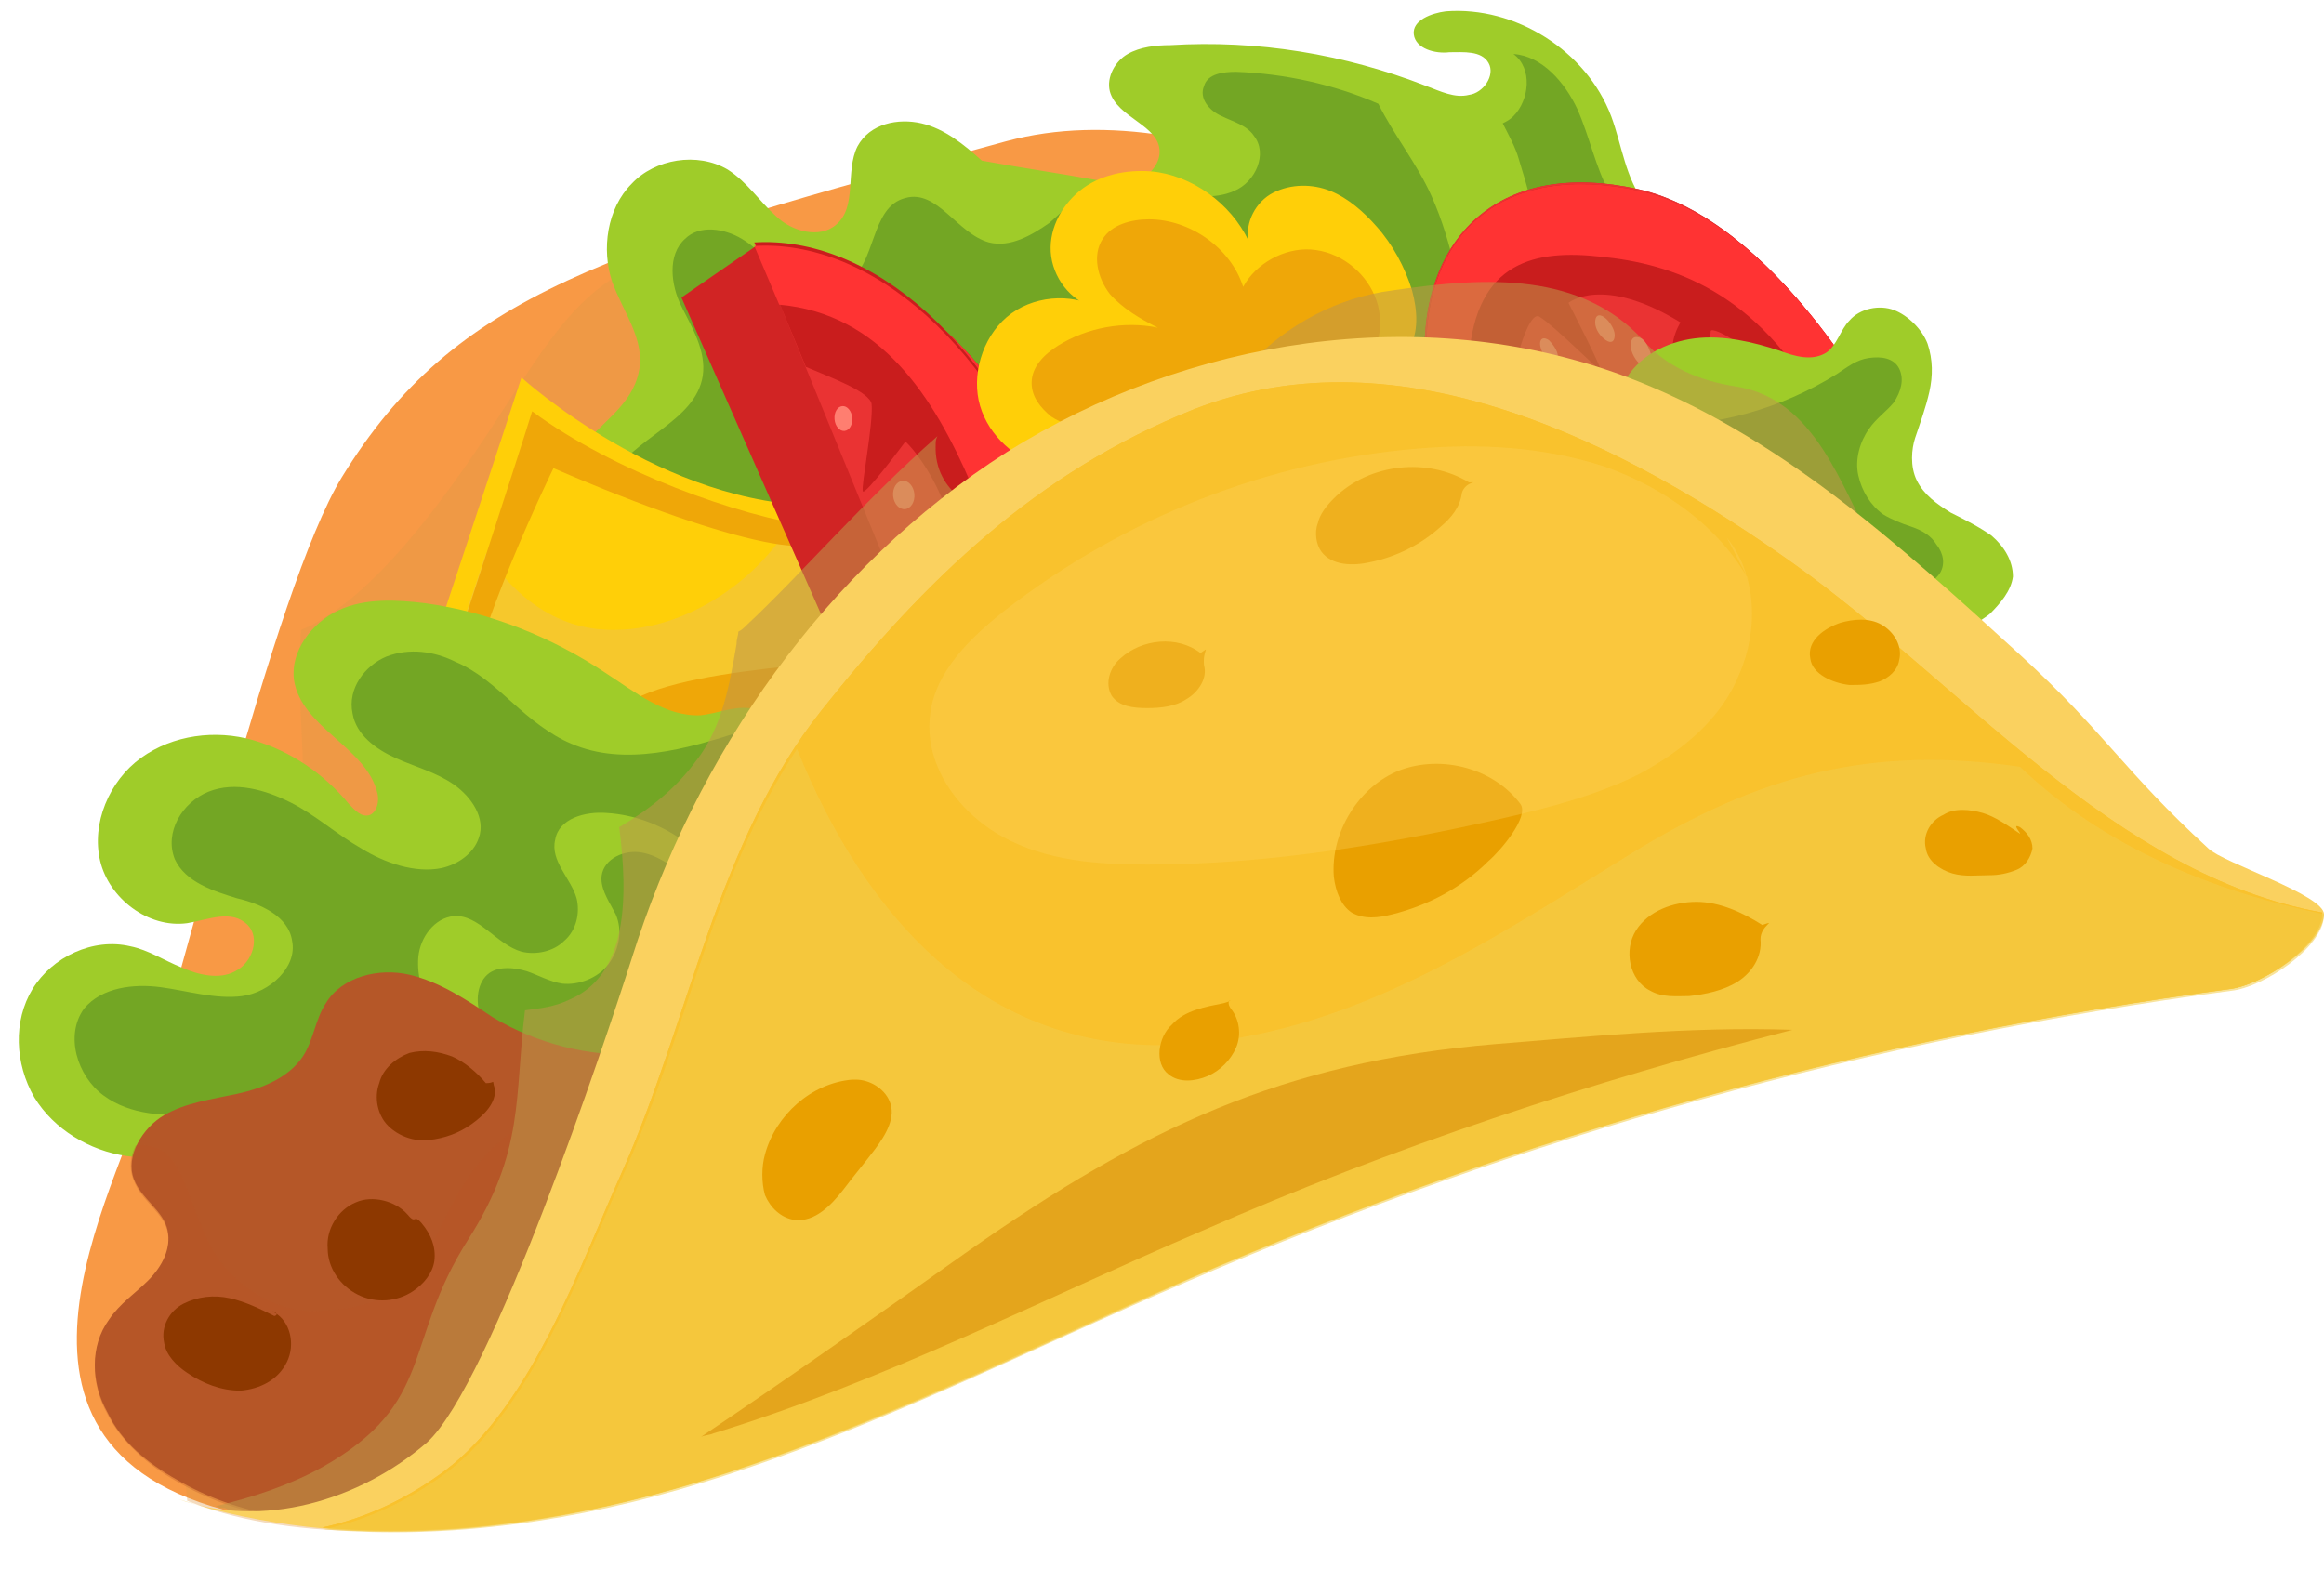 <svg width="40" height="27" viewBox="0 0 40 27" fill="none" xmlns="http://www.w3.org/2000/svg">
<path d="M34.921 12.495C34.921 12.495 24.182 0.593 17.328 2.429C10.474 4.295 7.843 5.03 5.885 8.212C4.691 10.17 3.131 17.054 2.336 19.257C1.54 21.46 -0.816 26.172 6.344 26.294C13.565 26.478 27.853 11.547 34.921 12.495Z" fill="#F89945"/>
<path opacity="0.35" d="M23.172 3.316C23.049 3.286 22.958 3.286 22.835 3.255H22.805C22.682 3.469 22.468 3.591 22.193 3.53C20.173 3.041 18.735 3.286 16.685 3.714C15.676 3.897 13.993 4.601 12.983 4.203C12.953 4.173 12.922 4.142 12.891 4.112C12.647 4.142 12.402 4.173 12.157 4.203C10.352 4.54 9.801 5.305 8.822 6.804C8.149 7.844 6.619 10.262 5.181 10.843C5.12 11.73 5.212 12.801 5.212 13.168C5.212 14.147 5.212 15.065 4.906 16.014C4.6 16.993 3.988 17.941 2.856 17.727C2.764 18.033 2.672 18.339 2.58 18.614C2.856 19.471 3.131 20.358 3.039 21.246C2.947 22.194 2.519 23.112 2.488 24C3.07 24.489 3.162 25.101 3.223 25.835C3.988 26.141 4.997 26.355 6.374 26.355C13.565 26.478 27.853 11.577 34.921 12.526C34.921 12.495 29.016 5.947 23.172 3.316Z" fill="#E09945"/>
<path d="M9.985 7.722C9.342 8.548 9.648 9.894 10.566 10.384C10.994 10.598 11.484 10.659 11.943 10.659C14.146 10.659 16.257 9.803 18.368 9.099C20.449 8.365 22.713 7.783 24.885 8.303C25.467 8.456 26.048 8.671 26.629 8.762C27.241 8.854 27.884 8.824 28.373 8.456C28.955 8.028 29.169 7.294 29.383 6.621C29.597 5.886 29.781 5.06 29.322 4.448C29.046 4.081 28.587 3.867 28.312 3.5C27.976 3.071 27.914 2.49 27.731 2C27.302 0.868 26.078 0.103 24.885 0.195C24.64 0.226 24.304 0.348 24.334 0.593C24.365 0.838 24.702 0.93 24.947 0.899C25.191 0.899 25.497 0.868 25.62 1.083C25.742 1.297 25.528 1.603 25.283 1.633C25.038 1.694 24.794 1.572 24.549 1.48C23.141 0.93 21.642 0.685 20.143 0.777C19.898 0.777 19.623 0.807 19.409 0.93C19.194 1.052 19.041 1.327 19.102 1.572C19.225 2.031 19.959 2.153 19.959 2.612C19.959 2.827 19.776 3.041 19.561 3.102C19.347 3.163 19.102 3.133 18.888 3.102C18.215 2.98 17.573 2.888 16.899 2.765C16.594 2.49 16.257 2.215 15.859 2.123C15.461 2.031 14.972 2.123 14.758 2.521C14.544 2.949 14.758 3.561 14.391 3.867C14.115 4.112 13.626 3.989 13.35 3.714C13.075 3.469 12.861 3.133 12.524 2.918C12.004 2.612 11.27 2.735 10.872 3.163C10.444 3.591 10.352 4.295 10.535 4.846C10.719 5.366 11.117 5.856 10.994 6.406C10.872 6.988 10.321 7.294 9.985 7.722Z" fill="#9FCC29"/>
<path d="M27.7 3.316C27.455 2.857 27.364 2.368 27.149 1.878C26.935 1.419 26.538 0.96 26.048 0.93C26.384 1.174 26.323 1.725 26.048 2C25.987 2.062 25.926 2.092 25.864 2.123C25.956 2.306 26.079 2.521 26.14 2.735C26.293 3.224 26.415 3.683 26.507 4.173C26.66 4.907 26.935 5.733 26.507 6.406C26.14 7.018 25.161 6.682 25.283 6.1C25.283 6.07 25.253 6.039 25.253 6.009C25.161 5.121 25.008 4.203 24.64 3.377C24.396 2.827 23.998 2.337 23.723 1.786C22.958 1.45 22.101 1.266 21.275 1.236C21.061 1.236 20.785 1.266 20.724 1.48C20.632 1.694 20.816 1.909 21.03 2C21.214 2.092 21.459 2.153 21.581 2.337C21.826 2.643 21.611 3.133 21.244 3.286C20.908 3.439 20.479 3.377 20.112 3.316C19.898 3.255 19.653 3.224 19.409 3.194C19.347 3.194 19.256 3.194 19.194 3.194C19.133 3.194 19.041 3.194 18.98 3.224C18.613 3.316 18.338 3.591 18.062 3.836C17.756 4.05 17.389 4.265 17.022 4.173C16.471 4.02 16.135 3.255 15.584 3.408C14.972 3.561 15.094 4.54 14.574 4.877C14.268 5.06 13.87 4.968 13.595 4.754C13.289 4.571 13.075 4.295 12.769 4.112C12.463 3.928 12.035 3.867 11.79 4.112C11.484 4.387 11.545 4.907 11.729 5.274C11.912 5.641 12.157 6.039 12.096 6.468C11.973 7.263 10.872 7.538 10.505 8.242C10.199 8.824 10.474 9.558 10.933 10.047C11.178 10.323 11.484 10.537 11.82 10.72C11.882 10.72 11.973 10.72 12.035 10.72C14.238 10.72 16.349 9.864 18.46 9.16C20.541 8.426 22.805 7.844 24.977 8.365C25.558 8.518 26.14 8.732 26.721 8.824C27.333 8.915 27.976 8.885 28.465 8.518C29.046 8.089 29.261 7.355 29.475 6.682C29.567 6.315 29.689 5.917 29.689 5.55C29.077 4.724 28.159 4.173 27.7 3.316Z" fill="#73A624"/>
<path d="M7.323 11.516C7.323 11.516 8.761 7.171 8.975 6.498C8.975 6.498 11.423 8.732 14.176 8.701L16.441 12.159C16.441 12.128 10.382 13.903 7.323 11.516Z" fill="#FFCF08"/>
<path opacity="0.35" d="M13.962 8.885C13.87 8.885 13.779 8.885 13.687 8.885C13.075 9.986 11.851 10.812 10.627 10.843C9.618 10.873 8.883 10.292 8.363 9.527C8.026 10.537 7.721 11.455 7.721 11.455C10.505 13.627 15.982 12.036 15.982 12.036L13.962 8.885Z" fill="#E6B970"/>
<path d="M9.159 7.08C8.944 7.783 7.537 12.097 7.537 12.097C7.751 12.281 7.751 12.189 7.996 12.312C8.118 10.935 9.526 8.059 9.526 8.059C12.708 9.435 14.452 9.711 14.023 9.068C12.708 8.885 10.566 8.12 9.159 7.08Z" fill="#EFA708"/>
<path d="M10.505 12.556C10.505 12.587 10.505 12.617 10.474 12.679C13.35 13.046 16.441 12.128 16.441 12.128L15.339 11.302C13.993 11.455 10.474 11.577 10.505 12.556Z" fill="#EFA708"/>
<path d="M13.258 15.983C13.412 15.249 13.412 14.484 13.412 13.719C13.412 13.382 13.412 13.046 13.412 12.709C13.473 12.434 13.197 12.189 12.891 12.189C12.616 12.159 12.341 12.281 12.065 12.312C11.453 12.342 10.933 11.914 10.413 11.577C9.495 10.965 8.424 10.537 7.323 10.384C6.833 10.323 6.282 10.292 5.824 10.506C5.365 10.72 4.997 11.21 5.059 11.7C5.181 12.526 6.313 12.862 6.497 13.658C6.527 13.78 6.497 13.964 6.374 14.025C6.221 14.086 6.099 13.933 6.007 13.841C5.579 13.321 4.997 12.924 4.355 12.74C3.712 12.556 2.978 12.648 2.427 13.046C1.877 13.444 1.571 14.178 1.724 14.82C1.877 15.463 2.55 15.983 3.223 15.891C3.59 15.83 3.988 15.647 4.263 15.922C4.477 16.136 4.355 16.564 4.049 16.718C3.774 16.87 3.406 16.779 3.131 16.656C2.825 16.534 2.55 16.35 2.244 16.289C1.601 16.136 0.897 16.473 0.561 17.023C0.224 17.574 0.255 18.308 0.591 18.89C0.928 19.441 1.54 19.808 2.183 19.9C2.825 19.991 3.437 19.838 4.08 19.777C5.793 19.624 7.537 20.206 9.22 19.9C11.147 19.502 12.83 17.911 13.258 15.983Z" fill="#9FCC29"/>
<path d="M5.028 16.197C5.12 16.656 4.63 17.085 4.171 17.146C3.712 17.207 3.223 17.054 2.764 16.993C2.305 16.932 1.754 16.993 1.448 17.36C1.112 17.819 1.326 18.523 1.785 18.859C2.244 19.196 2.856 19.226 3.437 19.165C4.477 19.043 5.456 18.614 6.527 18.584C7.231 18.553 7.935 18.676 8.638 18.706C9.342 18.737 10.107 18.584 10.627 18.125C11.025 17.758 11.239 17.268 11.423 16.779C11.973 15.402 12.402 14.025 12.769 12.587C11.82 12.893 10.75 13.199 9.832 12.801C9.465 12.648 9.128 12.373 8.822 12.097C8.516 11.822 8.21 11.547 7.843 11.394C7.476 11.21 7.047 11.149 6.65 11.302C6.282 11.455 5.977 11.853 6.068 12.281C6.13 12.648 6.466 12.893 6.803 13.046C7.139 13.199 7.506 13.291 7.812 13.505C8.118 13.719 8.363 14.086 8.241 14.423C8.149 14.698 7.874 14.882 7.598 14.943C7.139 15.035 6.619 14.851 6.221 14.606C5.793 14.361 5.426 14.025 4.997 13.811C4.569 13.597 4.049 13.444 3.59 13.627C3.131 13.811 2.825 14.331 3.009 14.79C3.192 15.188 3.682 15.341 4.08 15.463C4.477 15.555 4.967 15.769 5.028 16.197Z" fill="#73A624"/>
<path d="M6.711 19.379C6.65 19.655 6.803 19.961 7.017 20.144C7.231 20.328 7.537 20.42 7.812 20.481C8.608 20.634 9.465 20.603 10.229 20.358C11.178 20.052 12.035 19.41 12.524 18.553C13.014 17.697 13.136 16.595 12.738 15.677C12.341 14.759 11.453 14.056 10.444 13.994C10.076 13.964 9.618 14.086 9.556 14.453C9.465 14.82 9.832 15.127 9.924 15.463C9.985 15.708 9.924 16.014 9.709 16.197C9.526 16.381 9.22 16.442 8.975 16.381C8.547 16.259 8.241 15.738 7.812 15.769C7.476 15.8 7.231 16.136 7.2 16.473C7.17 16.809 7.292 17.146 7.353 17.482C7.445 17.819 7.476 18.186 7.323 18.492C7.17 18.767 6.772 19.012 6.711 19.379Z" fill="#9FCC29"/>
<path d="M12.494 15.524C12.218 15.432 11.973 15.249 11.759 15.065C11.545 14.882 11.27 14.698 10.994 14.668C10.688 14.637 10.352 14.82 10.352 15.127C10.352 15.341 10.505 15.555 10.597 15.738C10.719 16.014 10.658 16.35 10.474 16.595C10.291 16.84 9.954 16.962 9.679 16.932C9.465 16.901 9.25 16.779 9.067 16.718C8.853 16.656 8.608 16.626 8.424 16.748C8.21 16.901 8.179 17.238 8.271 17.482C8.394 18.003 8.73 18.431 9.159 18.737C9.587 19.043 10.107 19.196 10.627 19.226C11.27 19.288 11.943 19.165 12.494 18.829C13.044 18.492 13.442 17.88 13.473 17.238C13.503 16.595 13.105 15.922 12.494 15.677C12.463 15.616 12.494 15.555 12.494 15.524Z" fill="#73A624"/>
<path d="M24.518 6.039L25.099 7.783L32.29 8.487L32.32 7.141C32.32 7.141 30.546 3.775 28.19 3.255C25.834 2.735 24.518 4.05 24.518 6.039Z" fill="#D12424"/>
<path d="M24.518 6.039L32.32 7.141C32.32 7.141 30.546 3.775 28.19 3.255C25.834 2.735 24.518 4.05 24.518 6.039Z" fill="#EA3333"/>
<path d="M26.507 5.458C26.752 5.611 27.486 6.345 27.547 6.376C27.608 6.406 26.996 5.213 26.996 5.213C26.996 5.213 27.578 4.724 28.924 5.55C28.924 5.55 28.587 6.07 28.955 6.437C29.322 6.804 29.444 5.825 29.444 5.703C29.444 5.58 30.393 6.07 30.821 6.957L32.351 7.171C32.351 7.171 30.576 3.806 28.22 3.286C25.834 2.765 24.518 4.05 24.549 6.07L26.078 6.284C26.17 5.917 26.354 5.336 26.507 5.458Z" fill="#C91D1D"/>
<path d="M27.547 4.418C28.802 4.54 30.24 5.03 31.341 7.018L32.351 7.171C32.351 7.171 30.576 3.806 28.22 3.286C25.834 2.765 24.518 4.05 24.549 6.07L25.283 6.162C25.405 4.479 26.446 4.295 27.547 4.418Z" fill="#FF3333"/>
<path d="M26.813 6.131C26.813 6.223 26.752 6.253 26.66 6.192C26.568 6.131 26.507 6.009 26.507 5.917C26.507 5.825 26.568 5.794 26.66 5.856C26.721 5.917 26.813 6.039 26.813 6.131Z" fill="#FF7E70"/>
<path d="M27.792 5.764C27.792 5.886 27.731 5.917 27.639 5.856C27.547 5.794 27.455 5.672 27.455 5.55C27.455 5.427 27.517 5.397 27.608 5.458C27.7 5.519 27.792 5.672 27.792 5.764Z" fill="#FF7E70"/>
<path d="M28.434 6.162C28.434 6.284 28.373 6.345 28.251 6.284C28.159 6.223 28.067 6.07 28.067 5.947C28.067 5.825 28.128 5.764 28.251 5.825C28.343 5.886 28.404 6.039 28.434 6.162Z" fill="#FF7E70"/>
<path d="M29.995 6.406C29.995 6.498 29.934 6.529 29.842 6.498C29.75 6.437 29.689 6.345 29.689 6.253C29.689 6.162 29.75 6.131 29.842 6.162C29.903 6.192 29.995 6.315 29.995 6.406Z" fill="#FF7E70"/>
<path d="M13.258 4.448L11.973 5.335L16.41 15.402L17.726 15.371C17.726 15.371 19.745 12.74 18.582 9.435C17.42 6.1 15.217 4.326 13.258 4.448Z" fill="#D12424"/>
<path d="M13.258 4.448L17.726 15.371C17.726 15.371 19.745 12.74 18.582 9.435C17.42 6.1 15.217 4.326 13.258 4.448Z" fill="#EA3333"/>
<path d="M15.247 7.202C15.278 7.538 15.064 8.609 15.094 8.701C15.125 8.793 15.829 7.844 15.829 7.844C15.829 7.844 16.716 8.64 16.869 10.568C16.869 10.568 16.104 10.109 16.012 10.629C15.92 11.18 16.961 11.302 17.083 11.271C17.206 11.271 17.389 12.617 16.838 13.229L17.695 15.341C17.695 15.341 19.714 12.709 18.552 9.405C17.389 6.07 15.186 4.295 13.228 4.418L14.115 6.559C14.544 6.712 15.247 6.957 15.247 7.202Z" fill="#C91D1D"/>
<path d="M16.991 8.548C17.756 10.292 18.307 12.342 17.144 13.964L17.726 15.371C17.726 15.371 19.745 12.74 18.582 9.435C17.42 6.1 15.217 4.326 13.258 4.448L13.687 5.458C15.4 5.611 16.318 7.049 16.991 8.548Z" fill="#FF3333"/>
<path d="M14.81 7.631C14.894 7.623 14.954 7.521 14.943 7.404C14.933 7.286 14.856 7.196 14.772 7.204C14.688 7.211 14.628 7.313 14.638 7.431C14.649 7.549 14.726 7.638 14.81 7.631Z" fill="#FF7E70"/>
<path d="M15.851 8.977C15.953 8.968 16.025 8.851 16.013 8.717C16.001 8.582 15.909 8.48 15.808 8.489C15.707 8.498 15.635 8.614 15.647 8.749C15.659 8.884 15.751 8.986 15.851 8.977Z" fill="#FF7E70"/>
<path d="M15.912 9.863C16.03 9.853 16.116 9.735 16.104 9.601C16.092 9.466 15.987 9.365 15.869 9.376C15.751 9.386 15.666 9.504 15.678 9.639C15.69 9.773 15.795 9.874 15.912 9.863Z" fill="#FF7E70"/>
<path d="M16.796 12.067C16.881 12.06 16.94 11.958 16.93 11.84C16.919 11.722 16.843 11.633 16.759 11.64C16.674 11.648 16.615 11.749 16.625 11.867C16.636 11.985 16.712 12.075 16.796 12.067Z" fill="#FF7E70"/>
<path d="M13.014 4.234L11.729 5.121L16.165 15.188L17.481 15.157C17.481 15.157 19.5 12.526 18.338 9.221C17.144 5.886 14.941 4.112 13.014 4.234Z" fill="#D12424"/>
<path d="M13.014 4.234L17.481 15.157C17.481 15.157 19.5 12.526 18.338 9.221C17.144 5.886 14.941 4.112 13.014 4.234Z" fill="#EA3333"/>
<path d="M15.002 6.957C15.033 7.294 14.819 8.365 14.85 8.456C14.88 8.548 15.584 7.6 15.584 7.6C15.584 7.6 16.471 8.395 16.624 10.323C16.624 10.323 15.859 9.864 15.767 10.384C15.676 10.935 16.716 11.057 16.838 11.027C16.961 11.027 17.144 12.373 16.594 12.985L17.45 15.096C17.45 15.096 19.47 12.464 18.307 9.16C17.144 5.825 14.941 4.05 12.983 4.173L13.87 6.315C14.299 6.498 14.972 6.743 15.002 6.957Z" fill="#C91D1D"/>
<path d="M16.716 8.334C17.481 10.078 18.032 12.128 16.869 13.75L17.45 15.157C17.45 15.157 19.47 12.526 18.307 9.221C17.144 5.886 14.941 4.112 12.983 4.234L13.412 5.244C15.155 5.397 16.073 6.835 16.716 8.334Z" fill="#FF3333"/>
<path d="M14.535 7.418C14.619 7.41 14.679 7.309 14.668 7.191C14.658 7.073 14.581 6.983 14.497 6.991C14.413 6.998 14.353 7.1 14.364 7.218C14.374 7.336 14.451 7.425 14.535 7.418Z" fill="#FF7E70"/>
<path d="M15.577 8.764C15.678 8.755 15.75 8.638 15.738 8.504C15.726 8.369 15.634 8.267 15.534 8.276C15.432 8.285 15.36 8.401 15.372 8.536C15.384 8.671 15.476 8.773 15.577 8.764Z" fill="#FF7E70"/>
<path d="M15.638 9.651C15.755 9.64 15.841 9.522 15.829 9.388C15.818 9.253 15.712 9.152 15.594 9.163C15.477 9.173 15.391 9.291 15.403 9.426C15.415 9.56 15.52 9.661 15.638 9.651Z" fill="#FF7E70"/>
<path d="M16.522 11.854C16.606 11.847 16.666 11.745 16.655 11.627C16.645 11.509 16.568 11.42 16.484 11.427C16.4 11.435 16.34 11.537 16.35 11.654C16.361 11.772 16.438 11.862 16.522 11.854Z" fill="#FF7E70"/>
<path d="M23.631 6.437C23.845 6.345 24.09 6.223 24.243 6.009C24.426 5.733 24.396 5.336 24.304 4.999C24.182 4.601 23.967 4.203 23.692 3.897C23.478 3.653 23.203 3.408 22.896 3.286C22.59 3.163 22.223 3.163 21.917 3.316C21.611 3.469 21.428 3.836 21.489 4.142C21.183 3.5 20.51 3.01 19.806 2.949C19.378 2.918 18.919 3.01 18.582 3.286C18.246 3.561 18.032 3.989 18.093 4.418C18.154 4.846 18.491 5.244 18.919 5.305C18.429 5.03 17.756 5.091 17.328 5.458C16.9 5.825 16.716 6.468 16.869 6.988C17.022 7.508 17.481 7.906 18.001 8.059C18.521 8.242 19.072 8.212 19.592 8.059C20.112 7.936 20.602 7.691 21.091 7.477C21.948 7.202 22.805 6.804 23.631 6.437Z" fill="#FFCF08"/>
<path d="M23.417 6.406C23.753 6.07 23.845 5.519 23.661 5.091C23.478 4.662 23.049 4.326 22.56 4.295C22.101 4.265 21.611 4.54 21.397 4.938C21.183 4.265 20.479 3.775 19.776 3.775C19.47 3.775 19.133 3.867 18.98 4.112C18.797 4.387 18.888 4.785 19.102 5.06C19.317 5.305 19.623 5.488 19.929 5.641C19.347 5.519 18.705 5.641 18.215 5.947C17.97 6.1 17.756 6.315 17.756 6.59C17.756 6.835 17.909 7.018 18.093 7.171C18.276 7.294 18.521 7.355 18.735 7.385C19.561 7.538 20.418 7.6 21.275 7.508C21.734 7.477 22.223 7.385 22.652 7.171C23.08 6.957 23.447 6.621 23.6 6.162L23.417 6.406Z" fill="#EFA708"/>
<path d="M32.993 8.273C33.116 8.518 33.33 8.671 33.575 8.824C33.819 8.946 34.064 9.068 34.279 9.221C34.493 9.405 34.646 9.65 34.646 9.925C34.615 10.17 34.431 10.384 34.248 10.568C33.544 11.118 32.504 11.118 31.8 10.629C31.525 10.445 31.311 10.2 31.096 9.956C30.882 9.711 30.668 9.466 30.485 9.221C30.27 8.915 30.056 8.609 29.842 8.334C29.322 7.63 28.771 6.896 27.945 6.59C28.19 6.131 28.679 5.886 29.169 5.825C29.658 5.764 30.178 5.886 30.637 6.039C30.882 6.131 31.188 6.223 31.433 6.07C31.617 5.947 31.678 5.672 31.831 5.519C32.014 5.305 32.351 5.244 32.596 5.336C32.84 5.427 33.085 5.672 33.177 5.917C33.269 6.192 33.269 6.468 33.208 6.743C33.146 7.018 33.055 7.263 32.963 7.538C32.902 7.722 32.871 8.028 32.993 8.273Z" fill="#9FCC29"/>
<path d="M28.373 7.324C29.505 7.355 30.637 7.049 31.617 6.437C31.8 6.315 31.953 6.192 32.167 6.162C32.382 6.131 32.596 6.162 32.688 6.345C32.779 6.529 32.718 6.743 32.596 6.927C32.473 7.08 32.29 7.202 32.167 7.385C32.014 7.6 31.923 7.906 31.984 8.181C32.045 8.456 32.198 8.701 32.412 8.854C32.565 8.946 32.718 9.007 32.902 9.068C33.085 9.13 33.238 9.221 33.33 9.374C33.452 9.527 33.483 9.711 33.391 9.864C33.33 9.956 33.238 10.017 33.146 10.078C32.596 10.384 31.892 10.476 31.28 10.323C30.668 10.17 30.087 9.772 29.75 9.252C29.536 8.915 29.383 8.548 29.2 8.212C28.955 7.844 28.71 7.508 28.373 7.324Z" fill="#73A624"/>
<path d="M3.039 25.468C4.08 26.08 5.334 26.294 6.527 26.019C7.69 25.774 8.761 25.009 9.373 23.969C9.771 23.296 9.954 22.5 10.138 21.735C10.413 20.542 10.719 19.349 10.994 18.155C10.138 18.186 9.25 17.972 8.485 17.513C8.026 17.207 7.568 16.901 7.047 16.779C6.527 16.656 5.885 16.809 5.609 17.268C5.426 17.544 5.395 17.911 5.212 18.186C4.967 18.553 4.508 18.737 4.08 18.829C3.651 18.921 3.192 18.982 2.825 19.196C2.458 19.41 2.152 19.899 2.305 20.297C2.427 20.634 2.825 20.848 2.886 21.185C2.947 21.491 2.794 21.797 2.55 22.041C2.336 22.256 2.06 22.439 1.877 22.714C1.54 23.173 1.571 23.816 1.846 24.305C2.091 24.826 2.55 25.193 3.039 25.468Z" fill="#B55728"/>
<path opacity="0.32" d="M9.189 19.257C8.088 19.838 7.843 20.634 7.323 21.644C6.956 22.347 6.221 22.531 5.518 22.561C4.783 22.623 4.018 22.133 3.651 21.491C3.162 20.573 3.162 19.624 2.336 19.716C2.244 19.899 2.213 20.114 2.305 20.328C2.427 20.665 2.825 20.879 2.886 21.215C2.947 21.521 2.794 21.827 2.55 22.072C2.336 22.286 2.06 22.47 1.877 22.745C1.54 23.204 1.571 23.846 1.846 24.336C2.091 24.826 2.55 25.223 3.039 25.499C4.08 26.111 5.334 26.325 6.527 26.049C7.69 25.805 8.761 25.04 9.373 24C9.771 23.326 9.954 22.531 10.138 21.766C10.382 20.787 10.597 19.808 10.841 18.829C10.26 18.89 9.679 19.012 9.189 19.257Z" fill="#B55728"/>
<path d="M8.363 18.645C8.21 18.462 7.996 18.278 7.782 18.186C7.537 18.094 7.292 18.064 7.047 18.125C6.803 18.217 6.588 18.4 6.527 18.645C6.435 18.89 6.497 19.196 6.68 19.379C6.864 19.563 7.139 19.655 7.384 19.624C7.659 19.594 7.904 19.502 8.118 19.349C8.332 19.196 8.547 18.982 8.516 18.737C8.455 18.553 8.547 18.645 8.363 18.645Z" fill="#8D3800"/>
<path d="M7.017 20.909C6.803 20.665 6.405 20.573 6.129 20.695C5.824 20.817 5.609 21.154 5.64 21.491C5.64 21.827 5.854 22.133 6.16 22.286C6.466 22.439 6.833 22.409 7.109 22.225C7.292 22.102 7.445 21.919 7.476 21.705C7.506 21.46 7.415 21.246 7.262 21.062C7.109 20.879 7.17 21.093 7.017 20.909Z" fill="#8D3800"/>
<path d="M4.722 22.653C4.477 22.531 4.232 22.409 3.957 22.347C3.682 22.286 3.406 22.317 3.162 22.439C2.917 22.561 2.764 22.837 2.825 23.112C2.856 23.326 3.039 23.51 3.223 23.632C3.498 23.816 3.804 23.938 4.141 23.938C4.477 23.908 4.783 23.755 4.936 23.449C5.089 23.143 4.997 22.745 4.722 22.592C4.63 22.531 4.844 22.623 4.722 22.653Z" fill="#8D3800"/>
<path opacity="0.55" d="M34.89 12.464C34.86 12.434 34.829 12.403 34.829 12.373C34.799 12.342 34.799 12.342 34.768 12.312C34.768 12.281 34.737 12.281 34.707 12.25C34.646 12.189 34.584 12.128 34.523 12.067C34.523 12.036 34.493 12.036 34.493 12.036C34.462 11.975 34.401 11.944 34.34 11.883L34.309 11.853C34.064 11.608 33.758 11.271 33.391 10.904C33.514 10.873 33.666 10.843 33.789 10.782C33.238 10.629 32.749 10.262 32.259 9.405C31.678 8.365 31.249 6.865 29.872 6.651C29.261 6.559 28.679 6.315 28.282 5.856C27.211 4.693 25.62 4.754 23.967 4.999C23.019 5.121 22.162 5.58 21.489 6.284C21.061 6.743 20.541 7.141 20.143 7.508C19.47 8.181 18.613 9.007 17.573 8.946C16.838 8.885 16.073 8.487 16.104 7.661C16.104 7.6 16.104 7.569 16.135 7.508C14.88 8.609 13.748 9.925 12.861 10.751C12.8 10.812 12.769 10.843 12.708 10.873C12.708 10.935 12.677 10.996 12.677 11.088C12.555 11.791 12.432 12.526 11.973 13.107C11.637 13.566 11.178 13.933 10.658 14.239C10.811 15.432 10.811 16.779 9.801 17.207C9.556 17.329 9.281 17.36 9.036 17.391C8.853 18.859 9.036 19.808 8.057 21.338C6.925 23.112 7.506 24.152 5.548 25.254C4.997 25.56 4.355 25.774 3.712 25.927C3.743 25.927 3.774 25.958 3.835 25.958C3.865 25.958 3.896 25.958 3.927 25.988C4.141 26.049 4.355 26.08 4.6 26.141C4.844 26.172 5.089 26.203 5.365 26.233C5.426 26.233 5.487 26.233 5.548 26.264C5.824 26.294 6.099 26.294 6.405 26.294C13.565 26.478 27.853 11.547 34.89 12.464C34.921 12.495 34.921 12.495 34.89 12.464Z" fill="#BD9749"/>
<path d="M10.872 16.503C11.973 12.985 14.207 9.772 17.328 7.783C20.449 5.825 24.457 5.183 27.945 6.468C30.576 7.447 32.688 9.374 34.768 11.271C36.237 12.617 36.543 13.26 38.011 14.606C38.256 14.851 40 15.402 40 15.738C39.969 16.289 38.96 16.932 38.409 17.023C32.228 17.85 26.201 19.532 20.479 22.011C17.695 23.235 14.972 24.611 12.065 25.499C9.159 26.386 5.977 26.753 3.07 25.805C4.508 26.325 6.191 25.835 7.353 24.826C8.455 23.816 10.413 17.941 10.872 16.503Z" fill="#FAD15F"/>
<path d="M30.882 9.711C28.006 7.661 24.12 5.641 20.541 7.049C17.848 8.12 15.921 9.986 14.146 12.22C12.341 14.484 11.882 17.513 10.719 20.144C9.985 21.766 9.159 24.183 7.659 25.315C6.956 25.835 6.252 26.141 5.548 26.294C7.721 26.478 9.954 26.141 12.035 25.499C14.941 24.611 17.665 23.204 20.449 22.011C26.17 19.532 32.198 17.85 38.379 17.023C38.929 16.962 39.939 16.289 39.969 15.738V15.708C36.39 15.065 33.758 11.761 30.882 9.711Z" fill="#F9C22D"/>
<path d="M30.882 9.711C28.006 7.661 24.12 5.641 20.541 7.049C17.848 8.12 15.921 9.986 14.146 12.22C12.341 14.484 11.882 17.513 10.719 20.144C9.985 21.766 9.159 24.183 7.659 25.315C6.956 25.835 6.252 26.141 5.548 26.294C7.721 26.478 9.954 26.141 12.035 25.499C14.941 24.611 17.665 23.204 20.449 22.011C26.17 19.532 32.198 17.85 38.379 17.023C38.929 16.962 39.939 16.289 39.969 15.738V15.708C36.39 15.065 33.758 11.761 30.882 9.711Z" fill="#F9C22D"/>
<path opacity="0.55" d="M34.768 13.199C32.229 12.832 30.301 13.321 28.067 14.698C25.681 16.167 23.386 17.727 20.51 17.972C16.991 18.247 14.88 15.769 13.718 12.893C12.28 15.065 11.821 17.788 10.75 20.175C10.015 21.797 9.189 24.214 7.69 25.346C6.986 25.866 6.283 26.172 5.579 26.325C7.751 26.508 9.985 26.172 12.065 25.529C14.972 24.642 17.695 23.235 20.48 22.041C26.201 19.563 32.229 17.88 38.409 17.054C38.96 16.993 39.97 16.32 40 15.769V15.738C38.073 15.341 36.206 14.576 34.768 13.199Z" fill="#F2CC49"/>
<path opacity="0.55" d="M25.742 17.972C22.07 18.278 19.653 19.441 16.685 21.521C15.217 22.561 13.656 23.663 12.065 24.734C12.127 24.703 12.218 24.703 12.28 24.673C15.186 23.785 17.909 22.378 20.694 21.185C23.967 19.747 27.394 18.614 30.852 17.727C29.077 17.666 27.272 17.85 25.742 17.972Z" fill="#D68902"/>
<path d="M25.283 8.303C24.579 7.875 23.57 7.967 22.958 8.579C22.835 8.701 22.713 8.854 22.682 9.007C22.621 9.16 22.652 9.374 22.744 9.497C22.927 9.741 23.294 9.741 23.57 9.68C24.029 9.588 24.457 9.374 24.794 9.068C24.977 8.915 25.13 8.732 25.161 8.487C25.222 8.273 25.497 8.303 25.283 8.303Z" fill="#E9A000"/>
<path d="M20.663 11.241C20.265 10.935 19.653 10.996 19.286 11.332C19.103 11.486 19.011 11.761 19.133 11.975C19.256 12.159 19.5 12.189 19.745 12.189C19.99 12.189 20.235 12.159 20.418 12.036C20.632 11.914 20.785 11.669 20.724 11.455C20.694 11.18 20.847 11.118 20.663 11.241Z" fill="#E9A000"/>
<path d="M26.17 13.841C25.711 13.229 24.824 12.985 24.09 13.26C23.386 13.535 22.896 14.331 22.958 15.096C22.988 15.341 23.08 15.585 23.264 15.708C23.478 15.83 23.723 15.8 23.967 15.738C24.579 15.585 25.161 15.279 25.62 14.82C25.834 14.637 26.323 14.056 26.17 13.841Z" fill="#E9A000"/>
<path d="M31.678 10.72C31.402 10.812 31.096 11.027 31.158 11.332C31.188 11.608 31.555 11.761 31.831 11.791C32.014 11.791 32.167 11.791 32.351 11.73C32.504 11.669 32.657 11.547 32.688 11.363C32.749 11.118 32.596 10.873 32.382 10.751C32.167 10.629 31.892 10.659 31.678 10.72Z" fill="#E9A000"/>
<path d="M34.737 14.331C34.554 14.209 34.34 14.056 34.126 13.994C33.911 13.933 33.636 13.903 33.452 14.025C33.238 14.117 33.085 14.361 33.147 14.606C33.177 14.82 33.391 14.973 33.605 15.035C33.82 15.096 34.034 15.065 34.248 15.065C34.401 15.065 34.554 15.035 34.707 14.973C34.86 14.912 34.952 14.759 34.982 14.606C34.982 14.453 34.891 14.331 34.768 14.239C34.584 14.147 34.86 14.423 34.737 14.331Z" fill="#E9A000"/>
<path d="M30.332 15.922C29.995 15.708 29.597 15.524 29.2 15.524C28.802 15.524 28.373 15.677 28.159 16.014C27.945 16.35 28.037 16.87 28.404 17.054C28.618 17.176 28.863 17.146 29.077 17.146C29.352 17.115 29.658 17.054 29.903 16.901C30.148 16.748 30.332 16.473 30.301 16.167C30.301 15.922 30.607 15.83 30.332 15.922Z" fill="#E9A000"/>
<path d="M21.061 17.268C20.755 17.329 20.388 17.391 20.173 17.635C19.929 17.85 19.867 18.308 20.112 18.492C20.296 18.645 20.571 18.614 20.785 18.523C21 18.431 21.183 18.247 21.275 18.033C21.367 17.819 21.336 17.544 21.183 17.36C21.061 17.176 21.305 17.207 21.061 17.268Z" fill="#E9A000"/>
<path d="M14.666 18.584C13.962 18.645 13.35 19.196 13.167 19.869C13.106 20.083 13.106 20.358 13.167 20.573C13.259 20.787 13.442 20.97 13.687 21.001C14.024 21.032 14.299 20.756 14.513 20.481C14.697 20.236 14.88 20.022 15.064 19.777C15.247 19.532 15.431 19.226 15.309 18.951C15.217 18.737 14.972 18.584 14.727 18.584C14.513 18.584 14.911 18.584 14.666 18.584Z" fill="#E9A000"/>
<path opacity="0.32" d="M30.117 10.017C29.597 9.068 28.649 8.395 27.608 8.028C26.568 7.691 25.467 7.63 24.396 7.722C21.826 7.936 19.347 8.915 17.297 10.506C16.716 10.965 16.104 11.547 16.012 12.281C15.89 13.138 16.471 13.964 17.236 14.392C18.001 14.82 18.888 14.882 19.745 14.882C21.795 14.882 23.845 14.545 25.864 14.086C26.66 13.903 27.486 13.688 28.22 13.321C28.955 12.924 29.628 12.373 29.934 11.608C30.27 10.843 30.24 9.894 29.72 9.252L30.117 10.017Z" fill="#FAD15F"/>
</svg>
